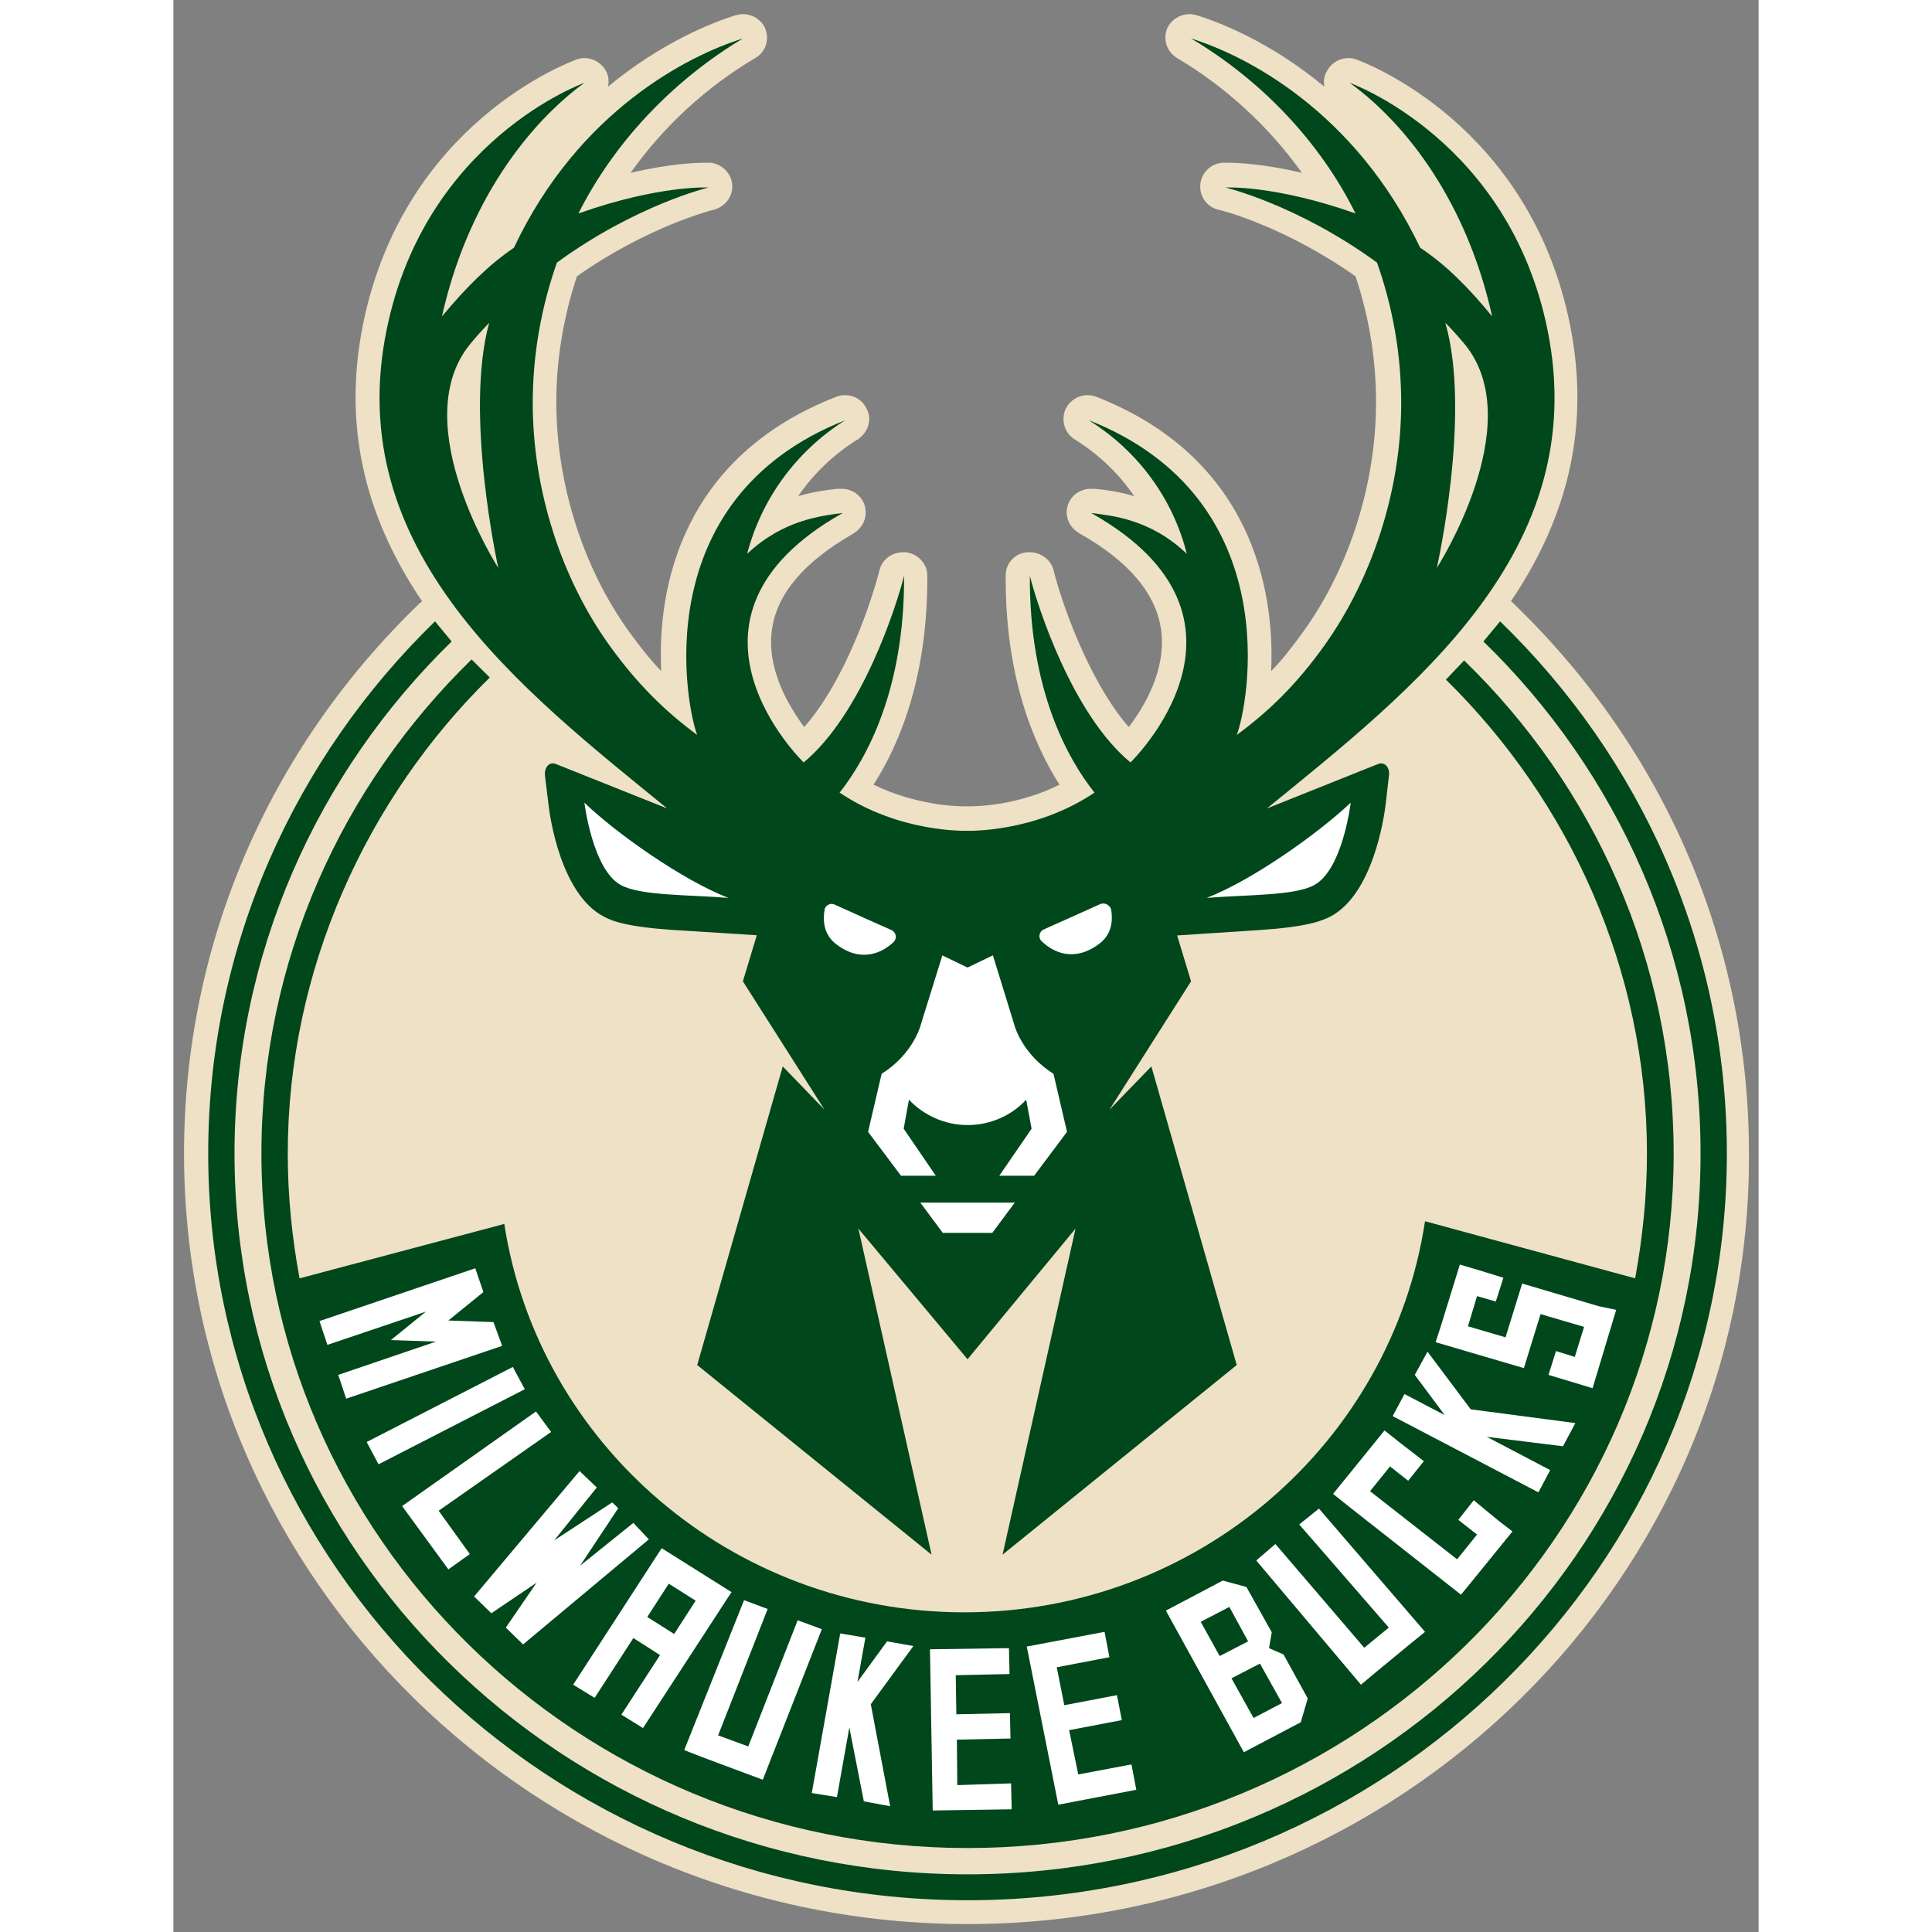 <?xml version="1.0" encoding="UTF-8"?>
<svg xmlns="http://www.w3.org/2000/svg" xmlns:xlink="http://www.w3.org/1999/xlink" width="32px" height="32px" viewBox="0 0 32 39" version="1.1">
<rect x="0" y="0" width="32" height="39" fill="#808080" stroke="none"/>
<g id="surface1">
<path style=" stroke:none;fill-rule:nonzero;fill:rgb(93.333%,88.235%,77.647%);fill-opacity:1;" d="M 16.031 38.84 C 7.309 38.84 0.215 31.863 0.215 23.285 C 0.215 19.094 1.895 15.156 4.945 12.203 C 4.965 12.18 5 12.16 5.02 12.137 C 3.969 10.582 3.383 8.758 3.828 6.547 C 4.652 2.484 7.992 1.258 8.133 1.203 C 8.188 1.184 8.242 1.172 8.297 1.172 C 8.469 1.172 8.645 1.27 8.73 1.43 C 8.785 1.523 8.797 1.641 8.773 1.75 C 9.871 0.84 10.91 0.445 11.344 0.309 C 11.398 0.297 11.441 0.285 11.496 0.285 C 11.68 0.285 11.867 0.395 11.941 0.562 C 12.039 0.789 11.965 1.043 11.746 1.172 C 10.75 1.758 9.879 2.57 9.23 3.488 C 10.02 3.305 10.543 3.285 10.727 3.285 L 10.824 3.285 C 11.062 3.297 11.258 3.488 11.281 3.723 C 11.301 3.957 11.148 4.168 10.91 4.234 C 10.898 4.234 9.586 4.562 8.145 5.578 C 7.875 6.398 7.73 7.254 7.73 8.117 C 7.73 9.758 8.266 11.457 9.195 12.746 C 9.414 13.047 9.621 13.312 9.848 13.547 C 9.762 11.852 10.27 9.227 13.375 8.012 C 13.43 7.988 13.492 7.977 13.559 7.977 C 13.742 7.977 13.906 8.074 13.992 8.246 C 14.113 8.469 14.023 8.734 13.809 8.875 L 13.785 8.887 C 13.32 9.184 12.918 9.566 12.613 10.016 C 12.941 9.918 13.223 9.887 13.406 9.867 L 13.492 9.867 C 13.699 9.867 13.883 9.996 13.949 10.188 C 14.023 10.398 13.938 10.633 13.754 10.75 L 13.723 10.773 C 12.734 11.34 12.18 11.988 12.082 12.715 C 11.973 13.504 12.418 14.25 12.734 14.676 C 13.57 13.727 14.102 12.117 14.254 11.508 C 14.305 11.297 14.5 11.148 14.73 11.148 L 14.785 11.148 C 15.035 11.18 15.219 11.383 15.219 11.617 C 15.23 13.609 14.688 14.977 14.133 15.84 C 14.969 16.246 15.77 16.277 15.957 16.277 L 16.062 16.277 C 16.238 16.277 17.051 16.258 17.887 15.84 C 17.332 14.965 16.789 13.602 16.801 11.617 C 16.801 11.371 16.984 11.168 17.234 11.148 L 17.289 11.148 C 17.508 11.148 17.715 11.297 17.766 11.508 C 17.918 12.117 18.461 13.727 19.285 14.676 C 19.613 14.25 20.047 13.504 19.938 12.715 C 19.84 11.988 19.285 11.328 18.301 10.773 C 18.289 10.773 18.266 10.75 18.266 10.75 C 18.07 10.633 17.984 10.391 18.059 10.188 C 18.125 9.996 18.309 9.867 18.516 9.867 L 18.602 9.867 C 18.797 9.887 19.07 9.918 19.395 10.016 C 19.09 9.566 18.691 9.184 18.223 8.887 L 18.203 8.875 C 17.984 8.746 17.91 8.469 18.016 8.246 C 18.105 8.074 18.277 7.977 18.449 7.977 C 18.516 7.977 18.57 7.988 18.637 8.012 C 21.727 9.227 22.238 11.852 22.16 13.547 C 22.391 13.312 22.594 13.047 22.812 12.746 C 23.746 11.445 24.277 9.758 24.277 8.117 C 24.277 7.254 24.137 6.398 23.863 5.578 C 22.41 4.555 21.121 4.234 21.098 4.234 C 20.859 4.18 20.707 3.957 20.73 3.723 C 20.75 3.488 20.945 3.297 21.184 3.285 L 21.281 3.285 C 21.469 3.285 22 3.305 22.781 3.488 C 22.117 2.559 21.25 1.758 20.262 1.172 C 20.047 1.043 19.969 0.789 20.066 0.562 C 20.145 0.395 20.328 0.285 20.512 0.285 C 20.566 0.285 20.609 0.297 20.664 0.309 C 21.098 0.445 22.141 0.84 23.234 1.75 C 23.215 1.641 23.223 1.535 23.289 1.43 C 23.375 1.27 23.539 1.172 23.723 1.172 C 23.777 1.172 23.832 1.184 23.887 1.203 C 24.027 1.258 27.367 2.484 28.191 6.547 C 28.637 8.758 28.051 10.582 27 12.137 C 27.031 12.16 27.055 12.18 27.074 12.203 C 30.125 15.156 31.805 19.094 31.805 23.285 C 31.848 31.863 24.754 38.84 16.031 38.84 Z M 16.031 38.84 "/>
<path style=" stroke:none;fill-rule:nonzero;fill:rgb(0%,27.843%,10.588%);fill-opacity:1;" d="M 11.496 0.777 C 10.402 1.117 8.176 2.238 6.875 5 C 6.355 5.355 5.91 5.801 5.422 6.387 C 5.922 4.137 7.125 2.527 8.297 1.672 C 8.297 1.672 5.086 2.816 4.305 6.656 C 3.391 11.125 7.027 13.922 9.969 16.32 L 7.73 15.426 C 7.582 15.359 7.473 15.508 7.504 15.68 L 7.57 16.223 C 7.602 16.523 7.828 18.039 8.676 18.496 C 8.848 18.594 9.164 18.711 10.098 18.773 L 11.777 18.879 L 11.496 19.809 L 13.145 22.402 L 12.301 21.527 L 10.574 27.555 L 15.305 31.383 L 13.828 24.801 L 16.031 27.438 L 18.211 24.801 L 16.738 31.383 L 21.465 27.555 L 19.742 21.527 L 18.895 22.402 L 20.543 19.809 L 20.262 18.883 L 21.945 18.773 C 22.867 18.711 23.18 18.594 23.367 18.496 C 24.211 18.039 24.438 16.523 24.473 16.223 L 24.535 15.68 C 24.57 15.512 24.461 15.359 24.309 15.426 L 22.074 16.32 C 25.016 13.922 28.648 11.125 27.738 6.656 C 26.957 2.816 23.746 1.672 23.746 1.672 C 24.926 2.527 26.121 4.129 26.621 6.387 C 26.141 5.801 25.699 5.355 25.168 5 C 23.852 2.238 21.641 1.117 20.543 0.777 C 21.965 1.621 23.148 2.867 23.863 4.309 C 22.227 3.73 21.238 3.785 21.238 3.785 C 21.238 3.785 22.703 4.137 24.297 5.301 C 24.613 6.195 24.785 7.145 24.785 8.137 C 24.785 9.879 24.211 11.668 23.223 13.047 C 22.672 13.812 22.129 14.348 21.465 14.836 C 21.684 14.293 22.531 10.078 18.473 8.48 L 18.504 8.5 C 19.469 9.109 20.176 10.059 20.457 11.18 C 19.719 10.473 18.938 10.41 18.527 10.355 C 18.539 10.355 18.539 10.367 18.547 10.367 C 22.312 12.5 19.32 15.391 19.32 15.391 C 18.137 14.41 17.441 12.223 17.289 11.625 C 17.277 13.941 18.059 15.328 18.594 16 C 17.375 16.82 16.02 16.77 16.02 16.77 C 16.02 16.77 14.664 16.82 13.449 16 C 13.98 15.328 14.762 13.941 14.75 11.625 C 14.598 12.223 13.906 14.41 12.723 15.391 C 12.723 15.391 9.727 12.5 13.492 10.367 C 13.504 10.367 13.504 10.355 13.516 10.355 C 13.102 10.41 12.32 10.484 11.582 11.18 C 11.875 10.059 12.582 9.109 13.535 8.5 L 13.57 8.48 C 9.512 10.078 10.359 14.293 10.574 14.836 C 9.914 14.348 9.371 13.812 8.816 13.047 C 7.828 11.68 7.254 9.887 7.254 8.137 C 7.254 7.145 7.43 6.188 7.742 5.301 C 9.336 4.137 10.801 3.785 10.801 3.785 C 10.801 3.785 9.816 3.73 8.176 4.309 C 8.902 2.867 10.086 1.621 11.496 0.777 Z M 5.281 12.543 C 2.461 15.285 0.703 19.082 0.703 23.285 C 0.703 31.598 7.582 38.359 16.031 38.359 C 24.484 38.359 31.359 31.598 31.359 23.285 C 31.359 19.082 29.613 15.285 26.781 12.543 L 26.445 12.949 C 29.16 15.586 30.828 19.242 30.828 23.285 C 30.828 31.32 24.199 37.836 16.031 37.836 C 7.863 37.836 1.234 31.32 1.234 23.285 C 1.234 19.242 2.914 15.586 5.617 12.949 Z M 6.02 13.312 C 3.402 15.863 1.777 19.395 1.777 23.285 C 1.777 31.012 8.168 37.305 16.031 37.305 C 23.887 37.305 30.285 31.02 30.285 23.285 C 30.285 19.395 28.672 15.871 26.055 13.332 L 25.688 13.719 C 28.172 16.16 29.746 19.562 29.746 23.285 C 29.746 24.152 29.656 24.992 29.508 25.805 L 25.266 24.652 C 24.59 29.109 20.688 32.547 15.965 32.547 C 11.27 32.547 7.363 29.145 6.68 24.707 L 2.547 25.805 C 2.395 24.984 2.309 24.152 2.309 23.285 C 2.309 19.574 3.902 16.117 6.387 13.676 Z M 6.02 13.312 "/>
<path style=" stroke:none;fill-rule:nonzero;fill:rgb(93.333%,88.235%,77.647%);fill-opacity:1;" d="M 6.375 6.516 C 6.234 6.664 6.094 6.816 5.965 6.977 C 4.707 8.586 6.559 11.465 6.559 11.465 C 6.559 11.465 5.867 8.352 6.375 6.516 Z M 25.676 6.516 C 26.207 8.352 25.504 11.465 25.504 11.465 C 25.504 11.465 27.359 8.586 26.09 6.977 C 25.957 6.816 25.816 6.656 25.676 6.516 Z M 25.676 6.516 "/>
<path style=" stroke:none;fill-rule:nonzero;fill:rgb(100%,100%,100%);fill-opacity:1;" d="M 8.297 16.203 C 8.297 16.203 8.461 17.559 9.035 17.867 C 9.426 18.082 10.367 18.059 11.203 18.125 C 10.281 17.77 8.926 16.812 8.297 16.203 Z M 23.766 16.203 C 23.125 16.812 21.781 17.77 20.859 18.125 C 21.684 18.059 22.641 18.082 23.027 17.867 C 23.605 17.559 23.766 16.203 23.766 16.203 Z M 18.777 18.238 C 18.758 18.238 18.734 18.242 18.711 18.25 C 18.254 18.453 17.812 18.656 17.57 18.762 C 17.473 18.805 17.453 18.934 17.527 19 C 17.758 19.223 18.18 19.434 18.691 19.051 C 18.961 18.848 18.961 18.551 18.93 18.359 C 18.91 18.293 18.848 18.242 18.777 18.238 Z M 13.285 18.246 C 13.219 18.25 13.152 18.297 13.145 18.367 C 13.113 18.562 13.113 18.859 13.383 19.062 C 13.883 19.445 14.316 19.234 14.547 19.008 C 14.609 18.934 14.59 18.816 14.492 18.773 C 14.254 18.668 13.797 18.465 13.352 18.262 C 13.332 18.25 13.309 18.246 13.285 18.246 Z M 15.523 19.285 L 15.078 20.715 C 15.078 20.715 14.926 21.281 14.297 21.676 L 14.023 22.848 L 14.688 23.734 L 15.391 23.734 L 14.742 22.785 L 14.848 22.199 C 15.141 22.508 15.566 22.711 16.031 22.711 C 16.496 22.711 16.922 22.516 17.215 22.199 L 17.324 22.785 L 16.672 23.734 L 17.375 23.734 L 18.039 22.848 L 17.766 21.676 C 17.137 21.281 16.984 20.715 16.984 20.715 L 16.543 19.285 L 16.031 19.531 L 15.52 19.285 Z M 15.078 24.277 L 15.531 24.887 L 16.531 24.887 L 16.984 24.277 Z M 25.969 25.527 L 25.59 26.754 L 25.48 27.094 L 26.902 27.512 L 27.262 27.617 L 27.598 26.527 L 28.477 26.785 L 28.289 27.391 L 27.91 27.273 L 27.758 27.754 L 28.289 27.914 L 28.648 28.023 L 29.125 26.441 L 28.77 26.367 L 27.586 26.016 L 27.227 25.91 L 26.891 26.996 L 26.133 26.773 L 26.316 26.164 L 26.695 26.273 L 26.848 25.793 L 26.328 25.633 Z M 6.094 25.602 L 2.949 26.668 L 3.109 27.148 L 5.098 26.477 L 4.391 27.051 L 5.301 27.082 L 3.328 27.754 L 3.488 28.234 L 6.637 27.168 L 6.461 26.688 L 5.551 26.656 L 6.258 26.082 Z M 25.316 27.285 L 25.059 27.754 L 25.664 28.566 L 24.852 28.141 L 24.613 28.586 L 27.555 30.125 L 27.793 29.676 L 26.512 29.004 L 28.051 29.195 L 28.301 28.727 L 26.188 28.449 Z M 6.852 27.594 L 3.902 29.109 L 4.141 29.559 L 7.094 28.043 Z M 7.32 28.492 L 4.617 30.402 L 5.551 31.68 L 5.984 31.371 L 5.355 30.496 L 7.625 28.906 Z M 24.449 28.875 L 23.41 30.156 L 23.703 30.391 L 25.992 32.191 L 26.219 31.914 L 27.031 30.914 L 26.738 30.688 L 26.25 30.285 L 25.938 30.68 L 26.316 30.977 L 25.914 31.477 L 24.156 30.102 L 24.559 29.602 L 24.926 29.891 L 25.242 29.496 L 24.742 29.109 Z M 8.199 29.695 L 6.07 32.227 L 6.418 32.566 L 7.332 31.949 L 6.711 32.855 L 7.059 33.195 L 9.598 31.074 L 9.285 30.742 L 8.211 31.605 L 8.98 30.445 L 8.859 30.328 L 7.688 31.094 L 8.547 30.027 Z M 23.125 30.453 L 22.727 30.773 L 24.535 32.855 L 24.039 33.262 L 22.246 31.168 L 21.859 31.5 L 23.973 34.008 L 24.266 33.762 L 24.992 33.164 L 25.266 32.941 Z M 9.859 31.254 L 9.848 31.266 L 8.07 34.008 L 8.504 34.273 L 9.285 33.066 L 9.824 33.41 L 9.043 34.613 L 9.48 34.883 L 10.988 32.566 L 11.16 32.301 L 11.258 32.152 L 11.27 32.141 Z M 21.184 31.906 L 20.035 32.512 L 21.609 35.371 L 22.758 34.766 L 22.898 34.285 L 22.41 33.398 L 22.117 33.27 L 22.172 32.949 L 21.66 32.035 Z M 10 31.969 L 10.543 32.312 L 10.109 32.984 L 9.566 32.641 Z M 11.52 32.301 L 10.312 35.328 L 10.672 35.469 L 11.562 35.801 L 11.898 35.926 L 13.09 32.887 L 12.602 32.707 L 11.605 35.254 L 10.996 35.031 L 11.996 32.48 Z M 21.316 32.438 L 21.695 33.133 L 21.121 33.43 L 20.738 32.738 Z M 18.797 32.941 L 17.227 33.238 L 17.863 36.43 L 19.438 36.129 L 19.34 35.617 L 18.266 35.82 L 18.082 34.926 L 19.145 34.723 L 19.047 34.219 L 17.984 34.422 L 17.832 33.656 L 18.895 33.453 Z M 13.461 32.973 L 12.887 36.195 L 13.395 36.277 L 13.645 34.871 L 13.938 36.363 L 14.469 36.461 L 14.078 34.402 L 14.938 33.227 L 14.406 33.133 L 13.809 33.953 L 13.969 33.059 Z M 16.867 33.27 L 15.273 33.293 L 15.328 36.547 L 16.922 36.523 L 16.91 36 L 15.824 36.035 L 15.816 35.117 L 16.898 35.094 L 16.887 34.582 L 15.805 34.605 L 15.793 33.816 L 16.879 33.793 Z M 21.934 33.582 L 22.379 34.379 L 21.805 34.68 L 21.359 33.879 Z M 21.934 33.582 "/>
</g>
</svg>
